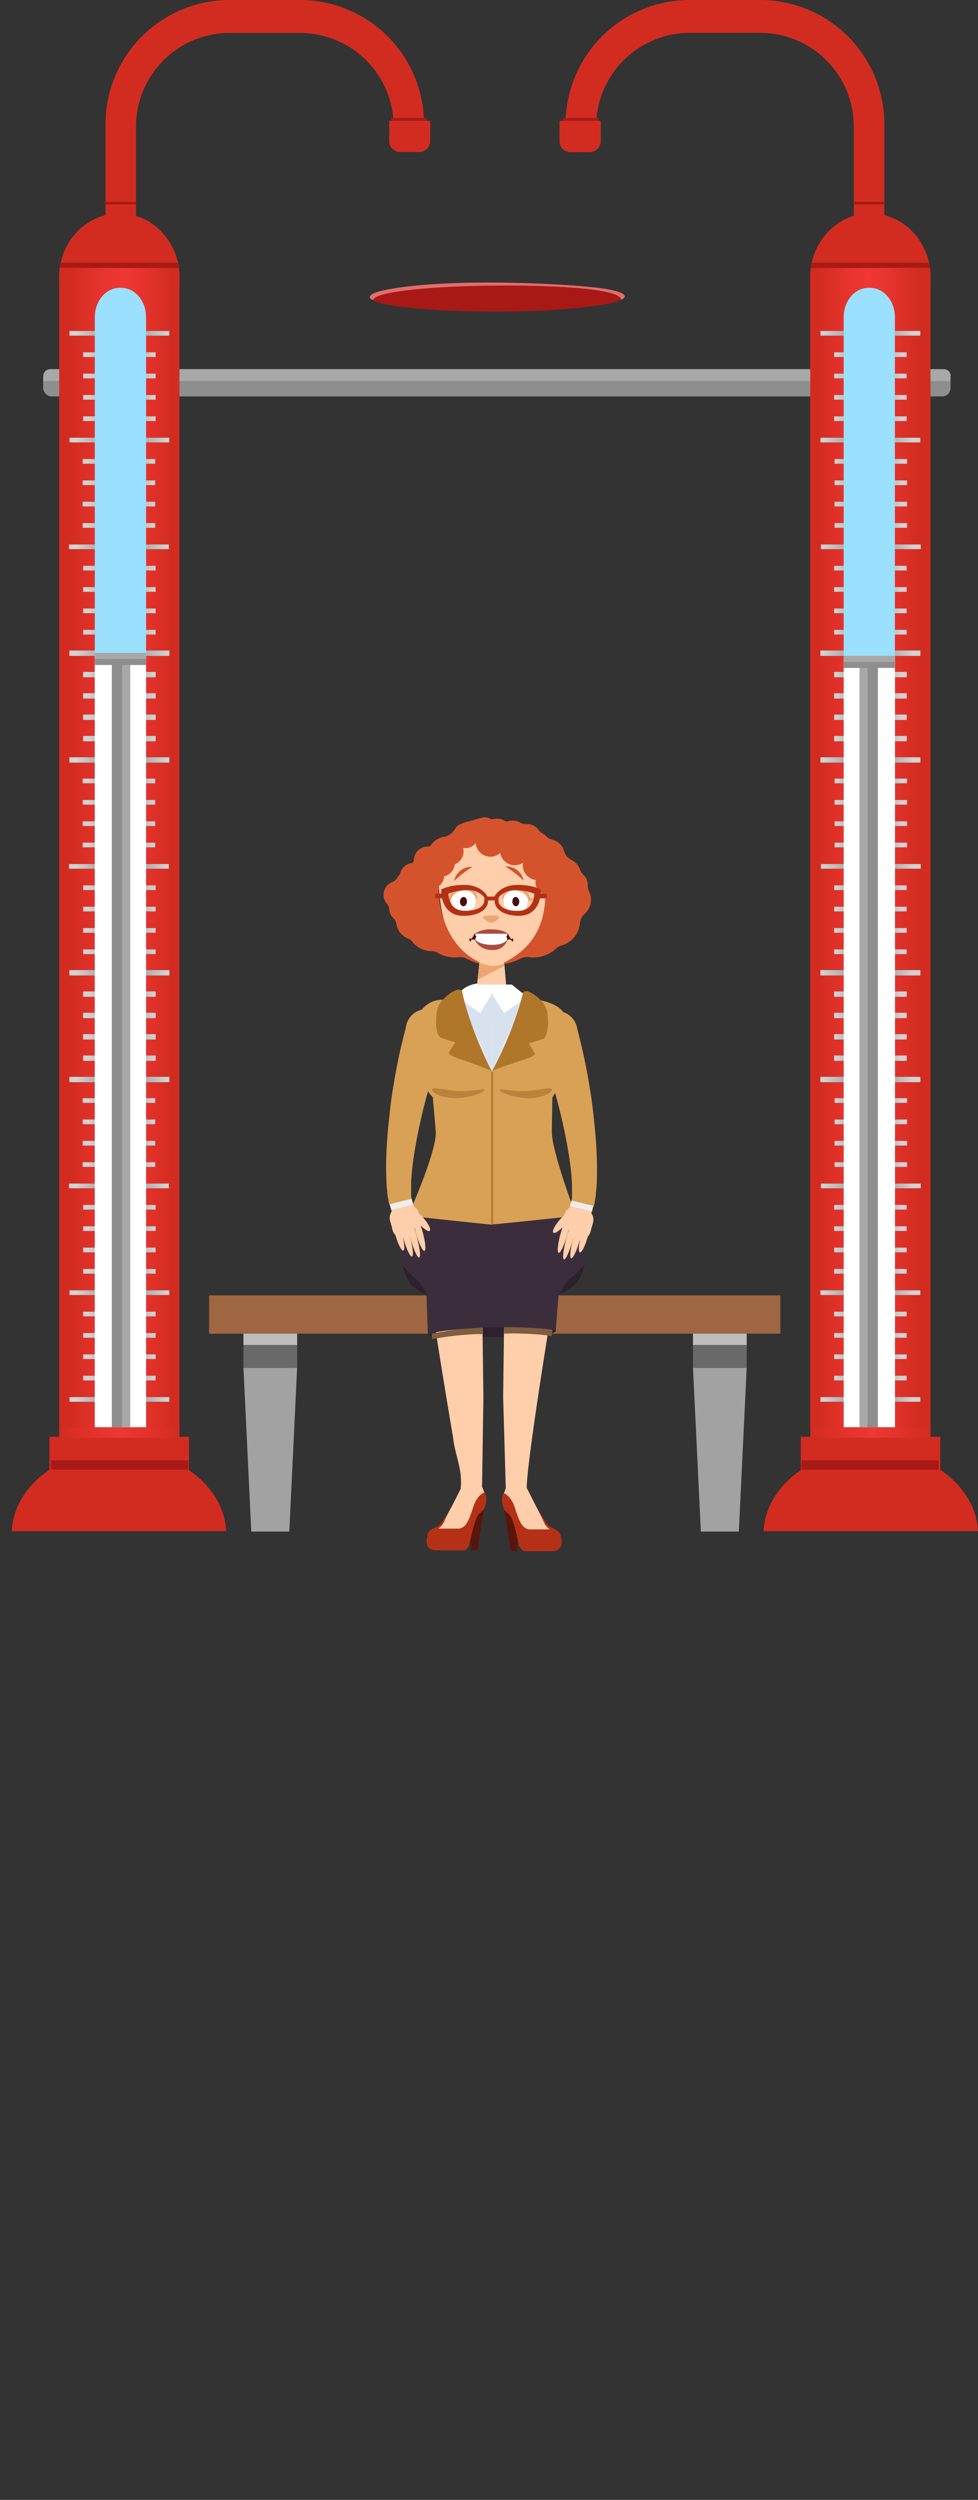 <svg xmlns="http://www.w3.org/2000/svg" xmlns:xlink="http://www.w3.org/1999/xlink" viewBox="0 0 332.11 848.17"><rect x="0" y="0" width="332.11" height="848.17" fill="#333333" stroke="none"/><defs><clipPath id="a"><path d="M210.87,101.44v.06c-.1.36-1.77.89-2.14,1a38.89,38.89,0,0,1-5.63,1.11c-28.22,4.14-71.94,1.48-76.12-1.62l-.16-.18c.87-4.83,52.68-6.34,74.28-3.51C206.71,99,210.37,100,210.87,101.44Z" style="fill:#a81a16"/></clipPath><linearGradient id="b" x1="-182.75" y1="288.95" x2="-148.36" y2="288.95" gradientTransform="matrix(1, 0, 0, -1, 460.49, 577.9)" gradientUnits="userSpaceOnUse"><stop offset="0.01" stop-color="#d22c20"/><stop offset="0.31" stop-color="#e7342e"/><stop offset="0.51" stop-color="#ef3733"/><stop offset="0.72" stop-color="#e6332d"/><stop offset="1" stop-color="#d22c20"/></linearGradient><linearGradient id="c" x1="311.62" y1="329.93" x2="278.86" y2="329.93" gradientUnits="userSpaceOnUse"><stop offset="0.05" stop-color="#d3d2d2"/><stop offset="0.37" stop-color="#9a9a9c"/><stop offset="0.64" stop-color="#9a9a9c"/><stop offset="1" stop-color="#d1d6d5"/></linearGradient><linearGradient id="d" x1="307.23" y1="337.17" x2="283.44" y2="337.17" xlink:href="#c"/><linearGradient id="e" x1="307.23" y1="344.42" x2="283.44" y2="344.42" xlink:href="#c"/><linearGradient id="f" x1="307.23" y1="351.66" x2="283.44" y2="351.66" xlink:href="#c"/><linearGradient id="g" x1="307.23" y1="358.9" x2="283.44" y2="358.9" xlink:href="#c"/><linearGradient id="h" x1="311.62" y1="366.15" x2="278.86" y2="366.15" xlink:href="#c"/><linearGradient id="i" x1="307.38" y1="373.39" x2="283.59" y2="373.39" xlink:href="#c"/><linearGradient id="j" x1="307.38" y1="380.63" x2="283.59" y2="380.63" xlink:href="#c"/><linearGradient id="k" x1="307.38" y1="387.88" x2="283.59" y2="387.88" xlink:href="#c"/><linearGradient id="l" x1="307.38" y1="395.12" x2="283.59" y2="395.12" xlink:href="#c"/><linearGradient id="m" x1="311.78" y1="402.37" x2="279.01" y2="402.37" xlink:href="#c"/><linearGradient id="n" x1="307.23" y1="409.61" x2="283.44" y2="409.61" xlink:href="#c"/><linearGradient id="o" x1="307.23" y1="416.85" x2="283.44" y2="416.85" xlink:href="#c"/><linearGradient id="p" x1="307.23" y1="424.1" x2="283.44" y2="424.1" xlink:href="#c"/><linearGradient id="q" x1="307.23" y1="431.34" x2="283.44" y2="431.34" xlink:href="#c"/><linearGradient id="r" x1="311.62" y1="438.58" x2="278.86" y2="438.58" xlink:href="#c"/><linearGradient id="s" x1="307.23" y1="445.83" x2="283.44" y2="445.83" xlink:href="#c"/><linearGradient id="t" x1="307.23" y1="453.07" x2="283.44" y2="453.07" xlink:href="#c"/><linearGradient id="u" x1="307.23" y1="460.31" x2="283.44" y2="460.31" xlink:href="#c"/><linearGradient id="v" x1="307.23" y1="467.56" x2="283.44" y2="467.56" xlink:href="#c"/><linearGradient id="w" x1="311.62" y1="474.8" x2="278.86" y2="474.8" xlink:href="#c"/><linearGradient id="x" x1="311.62" y1="221.51" x2="278.86" y2="221.51" xlink:href="#c"/><linearGradient id="y" x1="307.23" y1="228.75" x2="283.44" y2="228.75" xlink:href="#c"/><linearGradient id="z" x1="307.23" y1="235.99" x2="283.44" y2="235.99" xlink:href="#c"/><linearGradient id="aa" x1="307.23" y1="243.24" x2="283.44" y2="243.24" xlink:href="#c"/><linearGradient id="ab" x1="307.23" y1="250.48" x2="283.44" y2="250.48" xlink:href="#c"/><linearGradient id="ac" x1="311.62" y1="257.73" x2="278.86" y2="257.73" xlink:href="#c"/><linearGradient id="ad" x1="307.38" y1="264.97" x2="283.59" y2="264.97" xlink:href="#c"/><linearGradient id="ae" x1="307.38" y1="272.21" x2="283.59" y2="272.21" xlink:href="#c"/><linearGradient id="af" x1="307.38" y1="279.46" x2="283.59" y2="279.46" xlink:href="#c"/><linearGradient id="ag" x1="307.38" y1="286.7" x2="283.59" y2="286.7" xlink:href="#c"/><linearGradient id="ah" x1="311.78" y1="293.94" x2="279.01" y2="293.94" xlink:href="#c"/><linearGradient id="ai" x1="307.23" y1="301.19" x2="283.44" y2="301.19" xlink:href="#c"/><linearGradient id="aj" x1="307.23" y1="308.43" x2="283.44" y2="308.43" xlink:href="#c"/><linearGradient id="ak" x1="307.23" y1="315.67" x2="283.44" y2="315.67" xlink:href="#c"/><linearGradient id="al" x1="307.23" y1="322.92" x2="283.44" y2="322.92" xlink:href="#c"/><linearGradient id="am" x1="311.62" y1="330.16" x2="278.86" y2="330.16" xlink:href="#c"/><linearGradient id="an" x1="307.23" y1="337.4" x2="283.44" y2="337.4" xlink:href="#c"/><linearGradient id="ao" x1="307.23" y1="344.65" x2="283.44" y2="344.65" xlink:href="#c"/><linearGradient id="ap" x1="307.23" y1="351.89" x2="283.44" y2="351.89" xlink:href="#c"/><linearGradient id="aq" x1="307.23" y1="359.13" x2="283.44" y2="359.13" xlink:href="#c"/><linearGradient id="ar" x1="311.62" y1="366.38" x2="278.86" y2="366.38" xlink:href="#c"/><linearGradient id="as" x1="311.62" y1="113.09" x2="278.86" y2="113.09" xlink:href="#c"/><linearGradient id="at" x1="307.23" y1="120.33" x2="283.44" y2="120.33" xlink:href="#c"/><linearGradient id="au" x1="307.23" y1="127.57" x2="283.44" y2="127.57" xlink:href="#c"/><linearGradient id="av" x1="307.23" y1="134.82" x2="283.44" y2="134.82" xlink:href="#c"/><linearGradient id="aw" x1="307.23" y1="142.06" x2="283.44" y2="142.06" xlink:href="#c"/><linearGradient id="ax" x1="311.62" y1="149.3" x2="278.86" y2="149.3" xlink:href="#c"/><linearGradient id="ay" x1="307.38" y1="156.55" x2="283.59" y2="156.55" xlink:href="#c"/><linearGradient id="az" x1="307.38" y1="163.79" x2="283.59" y2="163.79" xlink:href="#c"/><linearGradient id="ba" x1="307.38" y1="171.03" x2="283.59" y2="171.03" xlink:href="#c"/><linearGradient id="bb" x1="307.38" y1="178.28" x2="283.59" y2="178.28" xlink:href="#c"/><linearGradient id="bc" x1="311.78" y1="185.52" x2="279.01" y2="185.52" xlink:href="#c"/><linearGradient id="bd" x1="307.23" y1="192.76" x2="283.44" y2="192.76" xlink:href="#c"/><linearGradient id="be" x1="307.23" y1="200.01" x2="283.44" y2="200.01" xlink:href="#c"/><linearGradient id="bf" x1="307.23" y1="207.25" x2="283.44" y2="207.25" xlink:href="#c"/><linearGradient id="bg" x1="307.23" y1="214.49" x2="283.44" y2="214.49" xlink:href="#c"/><linearGradient id="bh" x1="311.62" y1="221.74" x2="278.86" y2="221.74" xlink:href="#c"/><linearGradient id="bi" x1="307.23" y1="228.98" x2="283.44" y2="228.98" xlink:href="#c"/><linearGradient id="bj" x1="307.23" y1="236.23" x2="283.44" y2="236.23" xlink:href="#c"/><linearGradient id="bk" x1="307.23" y1="243.47" x2="283.44" y2="243.47" xlink:href="#c"/><linearGradient id="bl" x1="307.23" y1="250.71" x2="283.44" y2="250.71" xlink:href="#c"/><linearGradient id="bm" x1="311.62" y1="257.96" x2="278.86" y2="257.96" xlink:href="#c"/><clipPath id="bn"><rect x="286.53" y="112.37" width="17.37" height="371.86" style="fill:none"/></clipPath><linearGradient id="bo" x1="275.18" y1="486.08" x2="315.97" y2="486.08" gradientUnits="userSpaceOnUse"><stop offset="0.01" stop-color="#d22c20"/><stop offset="0.26" stop-color="#e2322b"/><stop offset="0.51" stop-color="#ef3733"/><stop offset="1" stop-color="#d22c20"/></linearGradient><linearGradient id="bp" x1="-368.75" y1="288.95" x2="-334.36" y2="288.95" gradientTransform="translate(392.71)" xlink:href="#b"/><linearGradient id="bq" x1="497.62" y1="329.93" x2="464.86" y2="329.93" gradientTransform="matrix(-1, 0, 0, 1, 522.09, 0)" xlink:href="#c"/><linearGradient id="br" x1="493.23" y1="337.17" x2="469.44" y2="337.17" gradientTransform="matrix(-1, 0, 0, 1, 522.09, 0)" xlink:href="#c"/><linearGradient id="bs" x1="493.23" y1="344.42" x2="469.44" y2="344.42" gradientTransform="matrix(-1, 0, 0, 1, 522.09, 0)" xlink:href="#c"/><linearGradient id="bt" x1="493.23" y1="351.66" x2="469.44" y2="351.66" gradientTransform="matrix(-1, 0, 0, 1, 522.09, 0)" xlink:href="#c"/><linearGradient id="bu" x1="493.23" y1="358.9" x2="469.44" y2="358.9" gradientTransform="matrix(-1, 0, 0, 1, 522.09, 0)" xlink:href="#c"/><linearGradient id="bv" x1="497.62" y1="366.15" x2="464.86" y2="366.15" gradientTransform="matrix(-1, 0, 0, 1, 522.09, 0)" xlink:href="#c"/><linearGradient id="bw" x1="493.38" y1="373.39" x2="469.59" y2="373.39" gradientTransform="matrix(-1, 0, 0, 1, 522.09, 0)" xlink:href="#c"/><linearGradient id="bx" x1="493.38" y1="380.63" x2="469.59" y2="380.63" gradientTransform="matrix(-1, 0, 0, 1, 522.09, 0)" xlink:href="#c"/><linearGradient id="by" x1="493.38" y1="387.88" x2="469.59" y2="387.88" gradientTransform="matrix(-1, 0, 0, 1, 522.09, 0)" xlink:href="#c"/><linearGradient id="bz" x1="493.38" y1="395.12" x2="469.59" y2="395.12" gradientTransform="matrix(-1, 0, 0, 1, 522.09, 0)" xlink:href="#c"/><linearGradient id="ca" x1="497.78" y1="402.37" x2="465.01" y2="402.37" gradientTransform="matrix(-1, 0, 0, 1, 522.09, 0)" xlink:href="#c"/><linearGradient id="cb" x1="493.23" y1="409.61" x2="469.44" y2="409.61" gradientTransform="matrix(-1, 0, 0, 1, 522.09, 0)" xlink:href="#c"/><linearGradient id="cc" x1="493.23" y1="416.85" x2="469.44" y2="416.85" gradientTransform="matrix(-1, 0, 0, 1, 522.09, 0)" xlink:href="#c"/><linearGradient id="cd" x1="493.23" y1="424.1" x2="469.44" y2="424.1" gradientTransform="matrix(-1, 0, 0, 1, 522.09, 0)" xlink:href="#c"/><linearGradient id="ce" x1="493.23" y1="431.34" x2="469.44" y2="431.34" gradientTransform="matrix(-1, 0, 0, 1, 522.09, 0)" xlink:href="#c"/><linearGradient id="cf" x1="497.62" y1="438.58" x2="464.86" y2="438.58" gradientTransform="matrix(-1, 0, 0, 1, 522.09, 0)" xlink:href="#c"/><linearGradient id="cg" x1="493.23" y1="445.83" x2="469.44" y2="445.83" gradientTransform="matrix(-1, 0, 0, 1, 522.09, 0)" xlink:href="#c"/><linearGradient id="ch" x1="493.23" y1="453.07" x2="469.44" y2="453.07" gradientTransform="matrix(-1, 0, 0, 1, 522.09, 0)" xlink:href="#c"/><linearGradient id="ci" x1="493.23" y1="460.31" x2="469.44" y2="460.31" gradientTransform="matrix(-1, 0, 0, 1, 522.09, 0)" xlink:href="#c"/><linearGradient id="cj" x1="493.23" y1="467.56" x2="469.44" y2="467.56" gradientTransform="matrix(-1, 0, 0, 1, 522.09, 0)" xlink:href="#c"/><linearGradient id="ck" x1="497.62" y1="474.8" x2="464.86" y2="474.8" gradientTransform="matrix(-1, 0, 0, 1, 522.09, 0)" xlink:href="#c"/><linearGradient id="cl" x1="497.62" y1="221.51" x2="464.86" y2="221.51" gradientTransform="matrix(-1, 0, 0, 1, 522.09, 0)" xlink:href="#c"/><linearGradient id="cm" x1="493.23" y1="228.75" x2="469.44" y2="228.75" gradientTransform="matrix(-1, 0, 0, 1, 522.09, 0)" xlink:href="#c"/><linearGradient id="cn" x1="493.23" y1="235.99" x2="469.44" y2="235.99" gradientTransform="matrix(-1, 0, 0, 1, 522.09, 0)" xlink:href="#c"/><linearGradient id="co" x1="493.23" y1="243.24" x2="469.44" y2="243.24" gradientTransform="matrix(-1, 0, 0, 1, 522.09, 0)" xlink:href="#c"/><linearGradient id="cp" x1="493.23" y1="250.48" x2="469.44" y2="250.48" gradientTransform="matrix(-1, 0, 0, 1, 522.09, 0)" xlink:href="#c"/><linearGradient id="cq" x1="497.62" y1="257.73" x2="464.86" y2="257.73" gradientTransform="matrix(-1, 0, 0, 1, 522.09, 0)" xlink:href="#c"/><linearGradient id="cr" x1="493.38" y1="264.97" x2="469.59" y2="264.97" gradientTransform="matrix(-1, 0, 0, 1, 522.09, 0)" xlink:href="#c"/><linearGradient id="cs" x1="493.38" y1="272.21" x2="469.59" y2="272.21" gradientTransform="matrix(-1, 0, 0, 1, 522.09, 0)" xlink:href="#c"/><linearGradient id="ct" x1="493.38" y1="279.46" x2="469.59" y2="279.46" gradientTransform="matrix(-1, 0, 0, 1, 522.09, 0)" xlink:href="#c"/><linearGradient id="cu" x1="493.38" y1="286.7" x2="469.59" y2="286.7" gradientTransform="matrix(-1, 0, 0, 1, 522.09, 0)" xlink:href="#c"/><linearGradient id="cv" x1="497.78" y1="293.94" x2="465.01" y2="293.94" gradientTransform="matrix(-1, 0, 0, 1, 522.09, 0)" xlink:href="#c"/><linearGradient id="cw" x1="493.23" y1="301.19" x2="469.44" y2="301.19" gradientTransform="matrix(-1, 0, 0, 1, 522.09, 0)" xlink:href="#c"/><linearGradient id="cx" x1="493.23" y1="308.43" x2="469.44" y2="308.43" gradientTransform="matrix(-1, 0, 0, 1, 522.09, 0)" xlink:href="#c"/><linearGradient id="cy" x1="493.23" y1="315.67" x2="469.44" y2="315.67" gradientTransform="matrix(-1, 0, 0, 1, 522.09, 0)" xlink:href="#c"/><linearGradient id="cz" x1="493.23" y1="322.92" x2="469.44" y2="322.92" gradientTransform="matrix(-1, 0, 0, 1, 522.09, 0)" xlink:href="#c"/><linearGradient id="da" x1="497.62" y1="330.16" x2="464.86" y2="330.16" gradientTransform="matrix(-1, 0, 0, 1, 522.09, 0)" xlink:href="#c"/><linearGradient id="db" x1="493.23" y1="337.4" x2="469.44" y2="337.4" gradientTransform="matrix(-1, 0, 0, 1, 522.09, 0)" xlink:href="#c"/><linearGradient id="dc" x1="493.23" y1="344.65" x2="469.44" y2="344.65" gradientTransform="matrix(-1, 0, 0, 1, 522.09, 0)" xlink:href="#c"/><linearGradient id="dd" x1="493.23" y1="351.89" x2="469.44" y2="351.89" gradientTransform="matrix(-1, 0, 0, 1, 522.09, 0)" xlink:href="#c"/><linearGradient id="de" x1="493.23" y1="359.13" x2="469.44" y2="359.13" gradientTransform="matrix(-1, 0, 0, 1, 522.09, 0)" xlink:href="#c"/><linearGradient id="df" x1="497.62" y1="366.38" x2="464.86" y2="366.38" gradientTransform="matrix(-1, 0, 0, 1, 522.09, 0)" xlink:href="#c"/><linearGradient id="dg" x1="497.62" y1="113.09" x2="464.86" y2="113.09" gradientTransform="matrix(-1, 0, 0, 1, 522.09, 0)" xlink:href="#c"/><linearGradient id="dh" x1="493.23" y1="120.33" x2="469.44" y2="120.33" gradientTransform="matrix(-1, 0, 0, 1, 522.09, 0)" xlink:href="#c"/><linearGradient id="di" x1="493.23" y1="127.57" x2="469.44" y2="127.57" gradientTransform="matrix(-1, 0, 0, 1, 522.09, 0)" xlink:href="#c"/><linearGradient id="dj" x1="493.23" y1="134.82" x2="469.44" y2="134.82" gradientTransform="matrix(-1, 0, 0, 1, 522.09, 0)" xlink:href="#c"/><linearGradient id="dk" x1="493.23" y1="142.06" x2="469.44" y2="142.06" gradientTransform="matrix(-1, 0, 0, 1, 522.09, 0)" xlink:href="#c"/><linearGradient id="dl" x1="497.62" y1="149.3" x2="464.86" y2="149.3" gradientTransform="matrix(-1, 0, 0, 1, 522.09, 0)" xlink:href="#c"/><linearGradient id="dm" x1="493.38" y1="156.55" x2="469.59" y2="156.55" gradientTransform="matrix(-1, 0, 0, 1, 522.09, 0)" xlink:href="#c"/><linearGradient id="dn" x1="493.38" y1="163.79" x2="469.59" y2="163.79" gradientTransform="matrix(-1, 0, 0, 1, 522.09, 0)" xlink:href="#c"/><linearGradient id="do" x1="493.38" y1="171.03" x2="469.59" y2="171.03" gradientTransform="matrix(-1, 0, 0, 1, 522.09, 0)" xlink:href="#c"/><linearGradient id="dp" x1="493.38" y1="178.28" x2="469.59" y2="178.28" gradientTransform="matrix(-1, 0, 0, 1, 522.09, 0)" xlink:href="#c"/><linearGradient id="dq" x1="497.78" y1="185.52" x2="465.01" y2="185.52" gradientTransform="matrix(-1, 0, 0, 1, 522.09, 0)" xlink:href="#c"/><linearGradient id="dr" x1="493.23" y1="192.76" x2="469.44" y2="192.76" gradientTransform="matrix(-1, 0, 0, 1, 522.09, 0)" xlink:href="#c"/><linearGradient id="ds" x1="493.23" y1="200.01" x2="469.44" y2="200.01" gradientTransform="matrix(-1, 0, 0, 1, 522.09, 0)" xlink:href="#c"/><linearGradient id="dt" x1="493.23" y1="207.25" x2="469.44" y2="207.25" gradientTransform="matrix(-1, 0, 0, 1, 522.09, 0)" xlink:href="#c"/><linearGradient id="du" x1="493.23" y1="214.49" x2="469.44" y2="214.49" gradientTransform="matrix(-1, 0, 0, 1, 522.09, 0)" xlink:href="#c"/><linearGradient id="dv" x1="497.62" y1="221.74" x2="464.86" y2="221.74" gradientTransform="matrix(-1, 0, 0, 1, 522.09, 0)" xlink:href="#c"/><linearGradient id="dw" x1="493.23" y1="228.98" x2="469.44" y2="228.98" gradientTransform="matrix(-1, 0, 0, 1, 522.09, 0)" xlink:href="#c"/><linearGradient id="dx" x1="493.23" y1="236.23" x2="469.44" y2="236.23" gradientTransform="matrix(-1, 0, 0, 1, 522.09, 0)" xlink:href="#c"/><linearGradient id="dy" x1="493.23" y1="243.47" x2="469.44" y2="243.47" gradientTransform="matrix(-1, 0, 0, 1, 522.09, 0)" xlink:href="#c"/><linearGradient id="dz" x1="493.23" y1="250.71" x2="469.44" y2="250.71" gradientTransform="matrix(-1, 0, 0, 1, 522.09, 0)" xlink:href="#c"/><linearGradient id="ea" x1="497.62" y1="257.96" x2="464.86" y2="257.96" gradientTransform="matrix(-1, 0, 0, 1, 522.09, 0)" xlink:href="#c"/><clipPath id="eb"><rect x="32.2" y="112.37" width="17.37" height="371.86" transform="translate(81.77 596.6) rotate(-180)" style="fill:none"/></clipPath><linearGradient id="ec" x1="461.18" y1="486.08" x2="501.97" y2="486.08" gradientTransform="matrix(1, 0, 0, -1, -441.06, 972.17)" xlink:href="#bo"/></defs><title>woman-7</title><g style="isolation:isolate"><polygon points="98.24 519.65 85.33 519.65 82.67 464.07 100.9 464.07 98.24 519.65" style="fill:#a2a2a2"/><rect x="82.67" y="448.64" width="18.24" height="7.71" style="fill:#bdbdbd"/><rect x="82.67" y="456.36" width="18.24" height="7.71" style="fill:#696969"/><polygon points="250.9 519.65 238 519.65 235.32 464.07 253.56 464.07 250.9 519.65" style="fill:#a2a2a2"/><rect x="235.32" y="448.64" width="18.24" height="7.71" style="fill:#bdbdbd"/><rect x="235.32" y="456.36" width="18.24" height="7.71" style="fill:#696969"/><rect x="71" y="439.51" width="194" height="12.99" style="fill:#9e6741"/><rect x="14.65" y="125.24" width="308.13" height="9.26" rx="2.8" ry="2.8" style="fill:#8e8e8e"/><path d="M322.73,129.32h-308v-2.06a2.37,2.37,0,0,1,2.59-2h303a2.28,2.28,0,0,1,2.51,2S322.67,129.28,322.73,129.32Z" style="fill:#a8a8a8"/><path d="M212.15,100.37l0,.17,0,.15a2.14,2.14,0,0,1-1.17,1l-.38.08,0-.09.24-.16v-.06c-2.55-6.55-71.5-5-82.21-1.06-1.67.69-1.61,1-1.84,1.39h0l-.39-.08a1.66,1.66,0,0,1-.84-.81v-.16c.24-1.22,3.23-1.89,4.37-2.17,21.58-4.7,66.51-2.21,76.11-.48C207.93,98.43,211.56,99.13,212.15,100.37Z" style="fill:#e26d6d"/><path d="M210.87,101.44v.06c-.1.36-1.77.89-2.14,1a38.89,38.89,0,0,1-5.63,1.11c-28.22,4.14-71.94,1.48-76.12-1.62l-.16-.18c.87-4.83,52.68-6.34,74.28-3.51C206.71,99,210.37,100,210.87,101.44Z" style="fill:#a81a16"/><g style="clip-path:url(#a)"><path d="M183.44,95.2v19.59l35.5-12.55S192,91.71,183.44,95.2Z" style="fill:#a81a16;opacity:0.3;mix-blend-mode:multiply"/><path d="M147.56,109.56l-1-16.3S123.7,95,123.5,100.63,147.56,109.56,147.56,109.56Z" style="fill:#a81a16;opacity:0.3;mix-blend-mode:multiply"/></g><path d="M258.24,0H234.07a42.15,42.15,0,0,0-42,42v.08h10.38a31.78,31.78,0,0,1,31.67-30.92h24.13a31.78,31.78,0,0,1,31.69,31.69V74.56c0,.1,0,.2,0,.3h10.37V42A42.15,42.15,0,0,0,258.24,0Z" style="fill:#d22c20"/><polygon points="192.47 42.43 191.71 48.03 194.25 50.43 200.81 49.6 202 44.51 201.39 40.74 201.55 39.96 192.99 39.96 192.47 42.43" style="fill:#d22c20"/><path d="M203.21,40h-3.08c0,.34-.06.67-.07,1h-5.72c0-.34,0-.68,0-1h-3.08c0,.34,0,.68,0,1H190v6.88a3.72,3.72,0,0,0,3.73,3.73h6.5A3.71,3.71,0,0,0,204,47.84V41h-.82C203.15,40.63,203.19,40.3,203.21,40Zm-2.32,4.56v3.33a.66.66,0,0,1-.66.66h-6.5a.69.69,0,0,1-.47-.19.66.66,0,0,1-.19-.46V44.05h7.82Z" style="fill:#d22c20"/><rect x="191.3" y="40.02" width="11.84" height="0.97" transform="translate(394.45 81.01) rotate(180)" style="fill:#a81a16"/><rect x="289.84" y="68.47" width="10.64" height="0.89" transform="translate(590.33 137.84) rotate(-180)" style="fill:#a81a16"/><rect x="275.15" y="92.76" width="40.83" height="400.07" transform="translate(591.13 585.59) rotate(-180)" style="fill:#d22c20"/><ellipse cx="295.56" cy="94.09" rx="20.46" ry="21.68" style="fill:#d22c20"/><polygon points="275.39 90.96 315.74 90.83 315.35 89.14 275.74 89.14 275.39 90.96" style="fill:#a81a16"/><rect x="277.75" y="90.95" width="34.39" height="395.99" transform="translate(589.88 577.9) rotate(-180)" style="fill:url(#b)"/><rect x="278.61" y="329.14" width="33.91" height="1.59" style="fill:url(#c)"/><rect x="283.26" y="336.38" width="24.62" height="1.59" style="fill:url(#d)"/><rect x="283.26" y="343.62" width="24.62" height="1.59" style="fill:url(#e)"/><rect x="283.26" y="350.87" width="24.62" height="1.59" style="fill:url(#f)"/><rect x="283.26" y="358.11" width="24.62" height="1.59" style="fill:url(#g)"/><rect x="278.61" y="365.35" width="33.91" height="1.59" style="fill:url(#h)"/><rect x="283.41" y="372.6" width="24.62" height="1.59" style="fill:url(#i)"/><rect x="283.41" y="379.84" width="24.62" height="1.59" style="fill:url(#j)"/><rect x="283.41" y="387.08" width="24.62" height="1.59" style="fill:url(#k)"/><rect x="283.41" y="394.33" width="24.62" height="1.59" style="fill:url(#l)"/><rect x="278.77" y="401.57" width="33.91" height="1.59" style="fill:url(#m)"/><rect x="283.26" y="408.81" width="24.62" height="1.59" style="fill:url(#n)"/><rect x="283.26" y="416.06" width="24.62" height="1.59" style="fill:url(#o)"/><rect x="283.26" y="423.3" width="24.62" height="1.59" style="fill:url(#p)"/><rect x="283.26" y="430.54" width="24.62" height="1.59" style="fill:url(#q)"/><rect x="278.61" y="437.79" width="33.91" height="1.59" style="fill:url(#r)"/><rect x="283.26" y="445.03" width="24.62" height="1.59" style="fill:url(#s)"/><rect x="283.26" y="452.28" width="24.62" height="1.59" style="fill:url(#t)"/><rect x="283.26" y="459.52" width="24.62" height="1.59" style="fill:url(#u)"/><rect x="283.26" y="466.76" width="24.62" height="1.59" style="fill:url(#v)"/><rect x="278.61" y="474.01" width="33.91" height="1.59" style="fill:url(#w)"/><rect x="278.61" y="220.71" width="33.91" height="1.59" style="fill:url(#x)"/><rect x="283.26" y="227.96" width="24.62" height="1.59" style="fill:url(#y)"/><rect x="283.26" y="235.2" width="24.62" height="1.59" style="fill:url(#z)"/><rect x="283.26" y="242.44" width="24.62" height="1.59" style="fill:url(#aa)"/><rect x="283.26" y="249.69" width="24.62" height="1.59" style="fill:url(#ab)"/><rect x="278.61" y="256.93" width="33.91" height="1.59" style="fill:url(#ac)"/><rect x="283.41" y="264.17" width="24.62" height="1.59" style="fill:url(#ad)"/><rect x="283.41" y="271.42" width="24.62" height="1.59" style="fill:url(#ae)"/><rect x="283.41" y="278.66" width="24.62" height="1.59" style="fill:url(#af)"/><rect x="283.41" y="285.9" width="24.62" height="1.59" style="fill:url(#ag)"/><rect x="278.77" y="293.15" width="33.91" height="1.59" style="fill:url(#ah)"/><rect x="283.26" y="300.39" width="24.62" height="1.59" style="fill:url(#ai)"/><rect x="283.26" y="307.64" width="24.62" height="1.59" style="fill:url(#aj)"/><rect x="283.26" y="314.88" width="24.62" height="1.59" style="fill:url(#ak)"/><rect x="283.26" y="322.12" width="24.62" height="1.59" style="fill:url(#al)"/><rect x="278.61" y="329.37" width="33.91" height="1.59" style="fill:url(#am)"/><rect x="283.26" y="336.61" width="24.62" height="1.59" style="fill:url(#an)"/><rect x="283.26" y="343.85" width="24.62" height="1.59" style="fill:url(#ao)"/><rect x="283.26" y="351.1" width="24.62" height="1.59" style="fill:url(#ap)"/><rect x="283.26" y="358.34" width="24.62" height="1.59" style="fill:url(#aq)"/><rect x="278.61" y="365.58" width="33.91" height="1.59" style="fill:url(#ar)"/><rect x="278.61" y="112.29" width="33.91" height="1.59" style="fill:url(#as)"/><rect x="283.26" y="119.53" width="24.62" height="1.59" style="fill:url(#at)"/><rect x="283.26" y="126.78" width="24.62" height="1.59" style="fill:url(#au)"/><rect x="283.26" y="134.02" width="24.62" height="1.59" style="fill:url(#av)"/><rect x="283.26" y="141.26" width="24.62" height="1.59" style="fill:url(#aw)"/><rect x="278.61" y="148.51" width="33.91" height="1.59" style="fill:url(#ax)"/><rect x="283.41" y="155.75" width="24.62" height="1.59" style="fill:url(#ay)"/><rect x="283.41" y="163" width="24.62" height="1.59" style="fill:url(#az)"/><rect x="283.41" y="170.24" width="24.62" height="1.59" style="fill:url(#ba)"/><rect x="283.41" y="177.48" width="24.62" height="1.59" style="fill:url(#bb)"/><rect x="278.77" y="184.73" width="33.91" height="1.59" style="fill:url(#bc)"/><rect x="283.26" y="191.97" width="24.62" height="1.59" style="fill:url(#bd)"/><rect x="283.26" y="199.21" width="24.62" height="1.59" style="fill:url(#be)"/><rect x="283.26" y="206.46" width="24.62" height="1.59" style="fill:url(#bf)"/><rect x="283.26" y="213.7" width="24.62" height="1.59" style="fill:url(#bg)"/><rect x="278.61" y="220.94" width="33.91" height="1.59" style="fill:url(#bh)"/><rect x="283.26" y="228.19" width="24.62" height="1.59" style="fill:url(#bi)"/><rect x="283.26" y="235.43" width="24.62" height="1.59" style="fill:url(#bj)"/><rect x="283.26" y="242.67" width="24.62" height="1.59" style="fill:url(#bk)"/><rect x="283.26" y="249.92" width="24.62" height="1.59" style="fill:url(#bl)"/><rect x="278.61" y="257.16" width="33.91" height="1.59" style="fill:url(#bm)"/><path d="M303.89,484.22V107.58c0-5.46-3.79-9.92-8.42-9.92h-.56c-4.63,0-8.41,4.46-8.41,9.92l0,376.64Z" style="fill:#9be0ff"/><g style="clip-path:url(#bn)"><rect x="286.45" y="222.99" width="17.57" height="370.41" style="fill:#fff"/><path d="M109.31,407.94H480.68a0,0,0,0,1,0,0v6.22a0,0,0,0,1,0,0H109.31a0,0,0,0,1,0,0v-6.24A0,0,0,0,1,109.31,407.94Z" transform="translate(-116.05 706.06) rotate(-90)" style="fill:#8e8e8e"/><path d="M294.63,225.38V596.64h-1.39c-.76,0-1.38-1.4-1.38-3.12V228.38c0-1.72,0-3,0-3Z" style="fill:#a8a8a8"/><rect x="286.51" y="222.5" width="17.39" height="2.07" style="fill:#a8a8a8"/><rect x="286.5" y="224.54" width="17.38" height="2.07" style="fill:#8e8e8e"/></g><rect x="271.93" y="487.48" width="47.36" height="11.37" transform="translate(591.22 986.33) rotate(-180)" style="fill:#d22c20"/><path d="M259.3,519.5c.71-15.38,16.73-27.67,36.4-27.67s35.69,12.29,36.41,27.67Z" style="fill:#d22c20"/><rect x="272.19" y="495.46" width="46.57" height="3.19" transform="translate(590.95 994.12) rotate(-180)" style="fill:#a81a16"/><rect x="275.18" y="484.33" width="40.79" height="3.5" style="fill:url(#bo)"/><path d="M77.85,0H102a42.15,42.15,0,0,1,42,42v.08H133.68A31.79,31.79,0,0,0,102,11.19H77.87A31.79,31.79,0,0,0,46.18,42.88V74.56c0,.1,0,.2,0,.3H35.83V42A42.15,42.15,0,0,1,77.85,0Z" style="fill:#d22c20"/><polygon points="143.62 42.43 144.38 48.03 141.85 50.43 135.28 49.6 134.1 44.51 134.7 40.74 134.54 39.96 143.11 39.96 143.62 42.43" style="fill:#d22c20"/><path d="M133,41h-.82v6.87A3.72,3.72,0,0,0,135,51.48a3.63,3.63,0,0,0,.87.1h6.5a3.74,3.74,0,0,0,3.74-3.73V41h-1.28c0-.34,0-.68-.05-1H141.7c0,.34,0,.68.05,1H136c0-.34,0-.67-.07-1h-3.09C132.91,40.3,133,40.63,133,41Zm2.25,3.08H143v3.81a.66.66,0,0,1-.19.46.67.67,0,0,1-.47.19h-6.5a.65.65,0,0,1-.65-.66v-3.8Z" style="fill:#d22c20"/><rect x="132.95" y="40.02" width="11.84" height="0.97" style="fill:#a81a16"/><rect x="35.61" y="68.47" width="10.64" height="0.89" style="fill:#a81a16"/><rect x="20.11" y="92.76" width="40.83" height="400.07" style="fill:#d22c20"/><ellipse cx="40.53" cy="94.09" rx="20.46" ry="21.68" style="fill:#d22c20"/><polygon points="60.71 90.96 20.35 90.83 20.75 89.14 60.35 89.14 60.71 90.96" style="fill:#a81a16"/><rect x="23.96" y="90.95" width="34.39" height="395.99" style="fill:url(#bp)"/><rect x="23.58" y="329.14" width="33.91" height="1.59" style="fill:url(#bq)"/><rect x="28.22" y="336.38" width="24.62" height="1.59" style="fill:url(#br)"/><rect x="28.22" y="343.62" width="24.62" height="1.59" style="fill:url(#bs)"/><rect x="28.22" y="350.87" width="24.62" height="1.59" style="fill:url(#bt)"/><rect x="28.22" y="358.11" width="24.62" height="1.59" style="fill:url(#bu)"/><rect x="23.58" y="365.35" width="33.91" height="1.59" style="fill:url(#bv)"/><rect x="28.07" y="372.6" width="24.62" height="1.59" style="fill:url(#bw)"/><rect x="28.07" y="379.84" width="24.62" height="1.59" style="fill:url(#bx)"/><rect x="28.07" y="387.08" width="24.62" height="1.59" style="fill:url(#by)"/><rect x="28.07" y="394.33" width="24.62" height="1.59" style="fill:url(#bz)"/><rect x="23.42" y="401.57" width="33.91" height="1.59" style="fill:url(#ca)"/><rect x="28.22" y="408.81" width="24.62" height="1.59" style="fill:url(#cb)"/><rect x="28.22" y="416.06" width="24.62" height="1.59" style="fill:url(#cc)"/><rect x="28.22" y="423.3" width="24.62" height="1.59" style="fill:url(#cd)"/><rect x="28.22" y="430.54" width="24.62" height="1.59" style="fill:url(#ce)"/><rect x="23.58" y="437.79" width="33.91" height="1.59" style="fill:url(#cf)"/><rect x="28.22" y="445.03" width="24.62" height="1.59" style="fill:url(#cg)"/><rect x="28.22" y="452.28" width="24.62" height="1.59" style="fill:url(#ch)"/><rect x="28.22" y="459.52" width="24.62" height="1.59" style="fill:url(#ci)"/><rect x="28.22" y="466.76" width="24.62" height="1.59" style="fill:url(#cj)"/><rect x="23.58" y="474.01" width="33.91" height="1.59" style="fill:url(#ck)"/><rect x="23.58" y="220.71" width="33.91" height="1.59" style="fill:url(#cl)"/><rect x="28.22" y="227.96" width="24.62" height="1.59" style="fill:url(#cm)"/><rect x="28.22" y="235.2" width="24.62" height="1.59" style="fill:url(#cn)"/><rect x="28.22" y="242.44" width="24.62" height="1.59" style="fill:url(#co)"/><rect x="28.22" y="249.69" width="24.62" height="1.59" style="fill:url(#cp)"/><rect x="23.58" y="256.93" width="33.91" height="1.59" style="fill:url(#cq)"/><rect x="28.07" y="264.17" width="24.62" height="1.59" style="fill:url(#cr)"/><rect x="28.07" y="271.42" width="24.62" height="1.59" style="fill:url(#cs)"/><rect x="28.07" y="278.66" width="24.62" height="1.59" style="fill:url(#ct)"/><rect x="28.07" y="285.9" width="24.62" height="1.59" style="fill:url(#cu)"/><rect x="23.42" y="293.15" width="33.91" height="1.59" style="fill:url(#cv)"/><rect x="28.22" y="300.39" width="24.62" height="1.59" style="fill:url(#cw)"/><rect x="28.22" y="307.64" width="24.62" height="1.59" style="fill:url(#cx)"/><rect x="28.22" y="314.88" width="24.62" height="1.59" style="fill:url(#cy)"/><rect x="28.22" y="322.12" width="24.62" height="1.59" style="fill:url(#cz)"/><rect x="23.58" y="329.37" width="33.91" height="1.59" style="fill:url(#da)"/><rect x="28.22" y="336.61" width="24.62" height="1.59" style="fill:url(#db)"/><rect x="28.22" y="343.85" width="24.62" height="1.59" style="fill:url(#dc)"/><rect x="28.22" y="351.1" width="24.62" height="1.59" style="fill:url(#dd)"/><rect x="28.22" y="358.34" width="24.62" height="1.59" style="fill:url(#de)"/><rect x="23.58" y="365.58" width="33.91" height="1.59" style="fill:url(#df)"/><rect x="23.58" y="112.29" width="33.91" height="1.59" style="fill:url(#dg)"/><rect x="28.22" y="119.53" width="24.62" height="1.59" style="fill:url(#dh)"/><rect x="28.22" y="126.78" width="24.62" height="1.59" style="fill:url(#di)"/><rect x="28.22" y="134.02" width="24.62" height="1.59" style="fill:url(#dj)"/><rect x="28.22" y="141.26" width="24.62" height="1.59" style="fill:url(#dk)"/><rect x="23.58" y="148.51" width="33.91" height="1.59" style="fill:url(#dl)"/><rect x="28.07" y="155.75" width="24.62" height="1.59" style="fill:url(#dm)"/><rect x="28.07" y="163" width="24.62" height="1.59" style="fill:url(#dn)"/><rect x="28.07" y="170.24" width="24.62" height="1.59" style="fill:url(#do)"/><rect x="28.07" y="177.48" width="24.62" height="1.59" style="fill:url(#dp)"/><rect x="23.42" y="184.73" width="33.91" height="1.59" style="fill:url(#dq)"/><rect x="28.22" y="191.97" width="24.62" height="1.59" style="fill:url(#dr)"/><rect x="28.22" y="199.21" width="24.62" height="1.59" style="fill:url(#ds)"/><rect x="28.22" y="206.46" width="24.62" height="1.59" style="fill:url(#dt)"/><rect x="28.22" y="213.7" width="24.62" height="1.59" style="fill:url(#du)"/><rect x="23.58" y="220.94" width="33.91" height="1.59" style="fill:url(#dv)"/><rect x="28.22" y="228.19" width="24.62" height="1.59" style="fill:url(#dw)"/><rect x="28.22" y="235.43" width="24.62" height="1.59" style="fill:url(#dx)"/><rect x="28.22" y="242.67" width="24.62" height="1.59" style="fill:url(#dy)"/><rect x="28.22" y="249.92" width="24.62" height="1.59" style="fill:url(#dz)"/><rect x="23.58" y="257.16" width="33.91" height="1.59" style="fill:url(#ea)"/><path d="M32.2,484.22V107.58c0-5.46,3.79-9.92,8.42-9.92h.56c4.63,0,8.42,4.46,8.42,9.92l0,376.64Z" style="fill:#9be0ff"/><g style="clip-path:url(#eb)"><rect x="32.08" y="221.99" width="17.57" height="370.41" transform="translate(81.72 814.39) rotate(-180)" style="fill:#fff"/><path d="M-144.6,406.94H226.78a0,0,0,0,1,0,0v6.22a0,0,0,0,1,0,0H-144.6a0,0,0,0,1,0,0v-6.24A0,0,0,0,1-144.6,406.94Z" transform="translate(-368.97 451.15) rotate(-90)" style="fill:#8e8e8e"/><path d="M41.46,224.38V595.64h1.39c.77,0,1.39-1.4,1.39-3.12V227.38c0-1.72,0-3,0-3Z" style="fill:#a8a8a8"/><rect x="32.2" y="221.5" width="17.39" height="2.07" transform="translate(81.79 445.07) rotate(-180)" style="fill:#a8a8a8"/><rect x="32.21" y="223.54" width="17.38" height="2.07" transform="translate(81.8 449.16) rotate(-180)" style="fill:#8e8e8e"/></g><rect x="16.8" y="487.48" width="47.36" height="11.37" style="fill:#d22c20"/><path d="M76.79,519.5c-.71-15.38-16.73-27.67-36.4-27.67S4.7,504.12,4,519.5Z" style="fill:#d22c20"/><rect x="17.33" y="495.46" width="46.57" height="3.19" style="fill:#a81a16"/><rect x="20.12" y="484.33" width="40.79" height="3.5" transform="translate(81.04 972.17) rotate(-180)" style="fill:url(#ec)"/><rect y="474.17" width="112.67" height="374" style="fill:none"/><path d="M163.94,370.55c-2.83-4.62-8.74-16-8.74-30.15,0-7.78,10.2-6.85,10.2-6.85s10.2-.93,10.2,6.85c0,14.19-5.91,25.53-8.74,30.15-.87,1.44-1.45,2.24-1.45,2.24v0S164.81,372,163.94,370.55Z" style="fill:#fff"/><path d="M184.74,343.55a22.39,22.39,0,0,1-4,1.56,46.6,46.6,0,0,1-15.45,1.83A50,50,0,0,1,153,345.11a19,19,0,0,1-5.16-2.18c.79-1,4-2.8,7.08-4.34,1.8-.9,3.58-1.73,4.85-2.3l1.87-.83a13.73,13.73,0,0,0,.53-3c.41-3.33.85-8.23.85-8.23h8l.31,3.6.68,7.79c.84.37,1.67.78,2.5,1.22,1.66.87,3.27,1.84,4.71,2.77C182.39,341.68,184.74,343.55,184.74,343.55Z" style="fill:#ffceaa"/><path d="M171.27,327.81q-4.58,2.26-9.11,4.63c.41-3.33.85-8.23.85-8.23h8Z" style="fill:#eda672"/><path d="M149.19,296.36c-.74,4.94.79,18.93,5.52,24.19s9.65,7.06,12.94,7.19,10.81-4.24,14.52-10.44c4.48-7.49,4.08-21.73,3.16-27.25s-10.25-10.64-19.19-9.2S151,284,149.19,296.36Z" style="fill:#ffceaa"/><path d="M169.41,311c-.91-.47-3-.43-4.66-.16a1.52,1.52,0,0,0-.61.2c-.18.12-.12.33,0,.51a6.35,6.35,0,0,0,1.88,1.33,2.14,2.14,0,0,0,.85.25,2.09,2.09,0,0,0,1.22-.52C168.65,312.14,169.77,311.5,169.41,311Z" style="fill:#eda672"/><path d="M133.27,299.25a3.07,3.07,0,0,0,1.59-1.38,4.58,4.58,0,0,1,.67-.9,1.56,1.56,0,0,0,.36-.67,4.62,4.62,0,0,1,3.78-3.44,1,1,0,0,0,.86-1,4.66,4.66,0,0,1,4.66-4.62h.05a1.47,1.47,0,0,0,1.22-.66,6.84,6.84,0,0,1,4.11-2.64c1.59,0,3.36-1.66,3.86-2.55,1.11-2,2.31-1.93,9.27-4h0a4.11,4.11,0,0,1,2.81.4,1.42,1.42,0,0,0,1,.12,5.11,5.11,0,0,1,3.87.58,1.41,1.41,0,0,0,1.15.14,5.11,5.11,0,0,1,3.93.39,4.79,4.79,0,0,0,2.54.59,4.49,4.49,0,0,1,3.8,1.85,5.08,5.08,0,0,0,1.51,1.37,5,5,0,0,1,1.14.86,5,5,0,0,0,2.21,1.24,5.48,5.48,0,0,1,3.88,3.78,4.9,4.9,0,0,0,2.58,3.08,5.41,5.41,0,0,1,2.74,3.07,5,5,0,0,0,1.27,1.94,4.54,4.54,0,0,1,1.46,3.46,4.74,4.74,0,0,0,.49,2.28,6.36,6.36,0,0,1-1.52,7.5,5,5,0,0,0-1.64,3.27,8.54,8.54,0,0,1-6.13,7.44,5,5,0,0,0-2,1.1,11.2,11.2,0,0,1-9.14,2.9,5,5,0,0,0-2.9.5,20.84,20.84,0,0,1-5.55,1.85l-.05-.53c9.66-4.81,13.74-12.39,14.06-22.68v-.27a4.44,4.44,0,0,1-3.38-4.3,4.9,4.9,0,0,1,.08-.77,5,5,0,0,1-4.38-5,4.8,4.8,0,0,1,.08-.85,5,5,0,0,1-2.8.85,5,5,0,0,1-4.95-4.16,5,5,0,0,1-8.32-3.37,4.25,4.25,0,0,1-4.3,1.65,4.85,4.85,0,0,1,.18,1.21,4.67,4.67,0,0,1-3,4.35,4.64,4.64,0,0,1-3.59,4.1,4.63,4.63,0,0,1-1.77,3.33,21.52,21.52,0,0,0-.08,3.22c.95,8.81,4.61,18.1,13.75,22.54l0,.54a22.81,22.81,0,0,1-4.25-1.69,4.78,4.78,0,0,0-2.8-.5,11.14,11.14,0,0,1-7.16-1.58,3.23,3.23,0,0,0-1.71-.46,8.48,8.48,0,0,1-6.85-3.29,3.13,3.13,0,0,0-1.35-1,6.32,6.32,0,0,1-4-5,3.2,3.2,0,0,0-1-1.87,4.56,4.56,0,0,1-1.42-3,3.19,3.19,0,0,0-.78-1.91,4.65,4.65,0,0,1,1.77-7.38Z" style="fill:#d5532c"/><path d="M158.9,302.08c1.87.42,2.8,1.27,2.5,4.3a2.94,2.94,0,0,1-.5,1.61,5.33,5.33,0,0,1-1.41.86c-1.22.63-2.94,1.36-4.21.62a4.13,4.13,0,0,1-1.9-3.09,4.06,4.06,0,0,1,.19-2.47c.68-1.28,2.24-1.75,3.65-2.11Z" style="fill:#fff"/><path d="M156.53,307a1.84,1.84,0,0,1-.09-2,1.35,1.35,0,0,1,.56-.55,1,1,0,0,1,.78-.07,1.27,1.27,0,0,1,.72,1,1.88,1.88,0,0,1-.5,1.85,1,1,0,0,1-.81.24A1.1,1.1,0,0,1,156.53,307Z" style="fill:#4c0c0a"/><path d="M153,305.57a4.48,4.48,0,0,1,2.92-3.13,5,5,0,0,1,3.62,0,3.91,3.91,0,0,1,2,2.23c.14.36.53.31.58.09a4.36,4.36,0,0,0-3.47-3.76,5.4,5.4,0,0,0-5.62,2.4,3.29,3.29,0,0,0-.56,1.68C152.43,305.68,152.92,305.91,153,305.57Z" style="fill:#eda672"/><path d="M153.1,304.75l-2.2.13a4.11,4.11,0,0,0,2,.83C152.93,305.29,152.84,305.08,153.1,304.75Z" style="fill:#eda672"/><path d="M173.62,302.08c-1.87.42-2.8,1.27-2.5,4.3a2.94,2.94,0,0,0,.5,1.61,5.33,5.33,0,0,0,1.41.86c1.22.63,2.94,1.36,4.21.62a4.09,4.09,0,0,0,1.89-3.09,4,4,0,0,0-.18-2.47c-.68-1.28-2.24-1.75-3.65-2.11Z" style="fill:#fff"/><path d="M176,307a1.84,1.84,0,0,0,.09-2,1.53,1.53,0,0,0-.55-.55,1,1,0,0,0-.78-.06,1.21,1.21,0,0,0-.7,1,1.85,1.85,0,0,0,.49,1.83,1,1,0,0,0,.79.25A1.12,1.12,0,0,0,176,307Z" style="fill:#4c0c0a"/><path d="M179.52,305.57a4.48,4.48,0,0,0-2.92-3.13,5,5,0,0,0-3.62,0,3.87,3.87,0,0,0-2,2.23c-.14.36-.53.31-.58.09a4.36,4.36,0,0,1,3.47-3.76,5.4,5.4,0,0,1,5.62,2.4,3.39,3.39,0,0,1,.56,1.68C180.09,305.68,179.6,305.91,179.52,305.57Z" style="fill:#eda672"/><path d="M179.42,304.75l2.2.13a4.15,4.15,0,0,1-2,.83C179.59,305.29,179.67,305.08,179.42,304.75Z" style="fill:#eda672"/><path d="M177.81,298.79a36.33,36.33,0,0,0-6.23-4.81,5.92,5.92,0,0,1,6.23,4.81Z" style="fill:#d5532c"/><path d="M154.21,298.92a35.78,35.78,0,0,1,6.23-4.8,6,6,0,0,0-4,1.21A6,6,0,0,0,154.21,298.92Z" style="fill:#d5532c"/><path d="M185.08,303.17h-1.46c0-.23,0-.47,0-.74v-.68l-.63-.28h0c-.37-.16-.66-.26-1-.37s-.65-.19-1-.27a16.18,16.18,0,0,0-2-.39,18.89,18.89,0,0,0-4-.17,8.91,8.91,0,0,0-1,.1,8.56,8.56,0,0,0-1,.19,9.11,9.11,0,0,0-1.95.71,8.18,8.18,0,0,0-1.71,1.16,6.54,6.54,0,0,0-1.36,1.62l-.07.14h-2.33l-.08-.14a6.51,6.51,0,0,0-1.35-1.62,8,8,0,0,0-1.72-1.16,8.84,8.84,0,0,0-1.94-.71,8.56,8.56,0,0,0-1-.19,9.32,9.32,0,0,0-1-.1,18.83,18.83,0,0,0-4,.17,16.73,16.73,0,0,0-2,.39l-1,.27a10.24,10.24,0,0,0-1,.37h0l-.64.28v.68c0,.27,0,.51,0,.74h-1.61a.56.56,0,0,0-.56.56v.54a.56.56,0,0,0,.56.56h1.61a.59.59,0,0,0,.26-.07,5.91,5.91,0,0,0,.19.69,8.68,8.68,0,0,0,1.39,2.76,6.65,6.65,0,0,0,1.14,1.11,3.66,3.66,0,0,0,.66.45,5.34,5.34,0,0,0,.71.37,7.35,7.35,0,0,0,1.5.44,6.47,6.47,0,0,0,1.51.13H158l.17,0,.68-.05c.45,0,1-.13,1.45-.2a10.1,10.1,0,0,0,1.41-.37,7.21,7.21,0,0,0,1.38-.58,5.25,5.25,0,0,0,2.23-2.15,3.45,3.45,0,0,0,.31-.77c0-.14.06-.28.08-.44v-.66H168v.66a2.85,2.85,0,0,0,.09.44,4,4,0,0,0,.3.77,5.3,5.3,0,0,0,2.23,2.15,7.49,7.49,0,0,0,1.38.58,10.61,10.61,0,0,0,1.42.37c.48.07,1,.18,1.44.2l.68.05.17,0h.59a6.47,6.47,0,0,0,1.51-.13,7.54,7.54,0,0,0,1.5-.44,4.68,4.68,0,0,0,.7-.37,3.41,3.41,0,0,0,.67-.45,6.65,6.65,0,0,0,1.14-1.11,8.68,8.68,0,0,0,1.39-2.76c.07-.21.12-.43.17-.64l.12,0h1.61a.56.56,0,0,0,.56-.56v-.54A.56.56,0,0,0,185.08,303.17Zm-20.65,2.55a1.75,1.75,0,0,1-.29,1,3.91,3.91,0,0,1-1.72,1.48,6.43,6.43,0,0,1-1.16.43,9.94,9.94,0,0,1-1.23.26c-.43,0-.8.11-1.27.12l-.68,0h-.31l-.3,0a5.26,5.26,0,0,1-1.2-.17,5.08,5.08,0,0,1-1.1-.37,3.43,3.43,0,0,1-.49-.28,2.13,2.13,0,0,1-.45-.34,5.45,5.45,0,0,1-.77-.82,7.05,7.05,0,0,1-.56-1,6.26,6.26,0,0,1-.38-1.13,8,8,0,0,1-.23-1.2c0-.16,0-.33,0-.5l.13-.05.83-.3c.57-.18,1.15-.33,1.73-.46a17.84,17.84,0,0,1,1.78-.29,17.64,17.64,0,0,1,1.8-.09,8.34,8.34,0,0,1,.88,0,6.3,6.3,0,0,1,.86.1,7.81,7.81,0,0,1,1.65.48,7.32,7.32,0,0,1,1.48.86,5.5,5.5,0,0,1,1.06,1.1Zm17-2a6.86,6.86,0,0,1-.22,1.2,6.29,6.29,0,0,1-.39,1.13,6.2,6.2,0,0,1-.56,1,5,5,0,0,1-.77.82,1.9,1.9,0,0,1-.45.34,2.87,2.87,0,0,1-.48.28,6.47,6.47,0,0,1-2.3.54l-.31,0h-.3l-.68,0c-.47,0-.84-.09-1.27-.12a10.5,10.5,0,0,1-1.24-.26,6.62,6.62,0,0,1-1.15-.43,3.91,3.91,0,0,1-1.72-1.48,1.75,1.75,0,0,1-.29-1l0-1.16a5.85,5.85,0,0,1,1.07-1.1,6.81,6.81,0,0,1,1.48-.86,7.64,7.64,0,0,1,1.65-.48,6.12,6.12,0,0,1,.86-.1,8.34,8.34,0,0,1,.88,0,17.64,17.64,0,0,1,1.8.09,17.84,17.84,0,0,1,1.78.29c.58.13,1.16.28,1.73.46l.83.3.13.05C181.42,303.35,181.41,303.52,181.39,303.68Z" style="fill:#b53116"/><path d="M169.44,310.93c-.89-.46-2.95-.41-4.55-.15a1.46,1.46,0,0,0-.59.19c-.17.11-.11.32,0,.5a5.9,5.9,0,0,0,1.84,1.29,1.87,1.87,0,0,0,.83.25,2,2,0,0,0,1.18-.51C168.7,312.08,169.8,311.46,169.44,310.93Z" style="fill:#eda672"/><path d="M172.5,318.24a5,5,0,0,1-4.68,4.07c-5.75.4-7-4.44-7-4.44Z" style="fill:#aa4c3f"/><path d="M172.5,316.91s-1.09-1.6-5.83-1.6a9.31,9.31,0,0,0-5.44,1.48Z" style="fill:#aa4c3f"/><path d="M161.23,316.79a2.78,2.78,0,0,0-.5,1.27.66.66,0,0,0,.35.69,12.53,12.53,0,0,0,6.08,1.82,9.79,9.79,0,0,0,5-1.57c.68-.4.3-.28.57-.7s-.22-1.56-.47-1.51Z" style="fill:#4c0c0a"/><path d="M161.43,318.92c.92.86,2.61,1.65,5.73,1.65,2.62,0,4.14-.67,5-1.57.14-.58.06-1-.33-1.15.45-.2.51-.55.36-1.06H161.43c0,.49-.1.82.5,1C161.34,317.93,161.42,318.79,161.43,318.92Z" style="fill:#fff"/><path d="M161.08,318.76a3,3,0,0,0-.67,0,.59.59,0,0,0-.48.25c0,.08,0,.16-.07.24a.24.24,0,0,1-.16.18.21.21,0,0,1-.2-.11.6.6,0,0,1-.06-.23l-.05-.34a.65.65,0,0,1,0-.28c0-.09.15-.16.23-.12s.13.22.24.24.13,0,.18-.07a2.44,2.44,0,0,0,.63-.83c.07-.16.17-.31.26-.47l.14-.26c0-.06.15-.11.15-.18C161.19,317.46,161.12,318.08,161.08,318.76Z" style="fill:#4c0c0a"/><path d="M172.56,318.75a4.7,4.7,0,0,1,.68.06.63.63,0,0,1,.47.26,1,1,0,0,1,.07.24c0,.08.08.16.16.17a.21.21,0,0,0,.2-.11.6.6,0,0,0,.06-.23l.05-.34a.53.53,0,0,0,0-.28.18.18,0,0,0-.23-.11c-.1,0-.12.22-.24.24a.21.21,0,0,1-.17-.08,2.41,2.41,0,0,1-.64-.82c-.07-.17-.17-.32-.25-.48a2.15,2.15,0,0,1-.14-.26c0-.06-.12-.08-.12-.15C172.49,317.53,172.52,318.07,172.56,318.75Z" style="fill:#4c0c0a"/><path d="M137.14,384l-.28.26A1.18,1.18,0,0,1,137.14,384Z" style="fill:#754559;opacity:0.4;mix-blend-mode:multiply"/><path d="M171,506.78a9.41,9.41,0,0,0,.76-1.85h7.17L182,511l3.22,5.84,1.91,2.19-1.49.73-9.18-.86Z" style="fill:#ffceaa"/><path d="M171.23,512.24l2.21,14h2.11l.41-7.56s-1-4.7-1.65-5.38S171.23,512.24,171.23,512.24Z" style="fill:#59150c"/><path d="M171.44,506.78s2.09.9,3.33,4.56,2.23,7.57,5.28,7.57h6.66a5.87,5.87,0,0,1-2-2.38C184.14,515.1,182,511,182,511s3.38,5.81,4.28,6.61,3.62,1.57,4,2.91,1.66,5.76-2.95,5.76H178a3.22,3.22,0,0,1-1.85-2.48c-.43-2-1.57-7.14-2.57-9s-2.09-1.43-2.76-3.67S170.52,506.13,171.44,506.78Z" style="fill:#b53116"/><path d="M164.6,506.51a9.11,9.11,0,0,1-.76-1.84h-7.17l-3.07,6.08-3.22,5.84-1.91,2.19,1.49.72,9.18-.86Z" style="fill:#ffceaa"/><path d="M164.32,512,162.11,526H160l-.41-7.57s1-4.69,1.65-5.37S164.32,512,164.32,512Z" style="fill:#59150c"/><path d="M164.11,506.51s-2.09.91-3.33,4.57-2.23,7.56-5.28,7.56h-6.66a5.88,5.88,0,0,0,2-2.37c.57-1.43,2.76-5.52,2.76-5.52s-3.38,5.8-4.28,6.61-3.62,1.57-4,2.9-1.66,5.77,3,5.77h9.32a3.25,3.25,0,0,0,1.86-2.49c.43-2,1.57-7.13,2.57-9s2.09-1.42,2.76-3.66S165,505.87,164.11,506.51Z" style="fill:#b53116"/><path d="M188.81,451.32c0,1.89-10,2.32-22.07,2.32s-21.4.82-21.4-1.07S155,448.9,167,448.9,188.81,449.43,188.81,451.32Z" style="fill:#2c222d"/><path d="M171.76,505l-.9-30.89.66-52.54a6.32,6.32,0,0,1,6.4-6.25c3.49,0,10.57,4.25,10.69,10.06a151.84,151.84,0,0,1-1.9,22.9c-1.19,7.36-8.1,50.19-7.83,56.95A12.81,12.81,0,0,1,171.76,505Z" style="fill:#ffceaa"/><path d="M163.69,505l.46-30.89-.65-52.54a6.43,6.43,0,0,0-6.36-6.41c-3.49,0-10.6,1.79-12.55,5,0,0,.35,4.63,1.06,14.59.57,8,8.17,52.8,8.19,52.86.65,6.23,3.26,10.62,2.61,17.27C156.45,504.91,159,506.09,163.69,505Z" style="fill:#ffceaa"/><path d="M187.72,450.39l-.42,3c-2.67-.74-12.58-1.18-16.08-.89l-.17-3.44Z" style="fill:#7f5d41"/><path d="M146.54,452.46l.24,1.93c2.67-.74,13.53-2,17-1.71v-3.13Z" style="fill:#7f5d41"/><path d="M138.53,412.71c-1.89,5.34-2.19,14-2.19,14,.18,3.74,2.19,8.39,8.48,12.66l.48,13.29c5.34-1.66,18.49-2.32,22.54-2.37,4.64-.07,15.19,0,20.88,1.07l.95-12.11a12.63,12.63,0,0,0,9-12.4s-.24-8.72-3.08-14.53c-1.13-2.3-.6-1.57-3.68-9-6-3.72-12.88-6.26-24.8-6.26s-18.74,3-24.8,7.33C139.47,411.47,140.43,407.38,138.53,412.71Z" style="fill:#3b2d3c"/><polygon points="167.09 337.11 167.09 363.63 155.44 336.81 167.09 337.11" style="fill:#d8e2ef"/><polygon points="167.09 334.05 167.09 337.11 163.03 343.74 155.27 338.19 160.39 334.05 167.09 334.05" style="fill:#fff"/><polygon points="167.09 337.12 167.09 363.63 178.94 336.81 167.09 337.12" style="fill:#d8e2ef"/><polygon points="167.09 334.05 167.09 337.11 171.16 343.74 178.92 338.19 173.8 334.05 167.09 334.05" style="fill:#fff"/><path d="M167.09,363.63v43.14s.77,8.73-.08,8.73-28.47-3-28.47-3,10-22,9.43-28.79l-1-11.48s-3.73-2.95-4.23-11c-.43-6.94-2.85-15.22.82-19.05a8.79,8.79,0,0,1,7.8-2.9Z" style="fill:#d9a155"/><path d="M147.86,371s3.27,2.07,8.8,1.47,8.31-2.42,7.76-2.76-5.64.9-10.37.34S144.34,368.2,147.86,371Z" style="fill:#ba823a"/><path d="M167.09,363.63v43.14s.13,8.64.37,8.64c.85,0,28.19-2.89,28.19-2.89s-8.38-21.87-8.26-28.7c.09-5,.18-11.48.18-11.48s4.71-6.77,4.71-14.86,1.08-9.46-.62-13.35-8.85-4.86-8.85-4.86Z" style="fill:#d9a155"/><path d="M186.33,371a14.53,14.53,0,0,1-8.8,1.47c-5.52-.61-8.31-2.42-7.77-2.76s5.65.9,10.38.34S189.85,368.2,186.33,371Z" style="fill:#ba823a"/><polygon points="167.09 363.71 167.09 415.15 166.79 415.62 166.79 363.22 167.09 363.71" style="fill:#b0772b"/><polygon points="167.09 363.71 167.09 415.15 167.4 415.62 167.4 363.22 167.09 363.71" style="fill:#b0772b"/><polygon points="133.35 417.31 132.47 414.2 135.06 409.46 140.13 408.04 142.47 416.4 133.35 417.31" style="fill:#ffceaa"/><path d="M137.18,416.89a3.81,3.81,0,1,1,2.64-4.69A3.8,3.8,0,0,1,137.18,416.89Z" style="fill:#ffceaa"/><path d="M138,420a3.81,3.81,0,1,1,2.64-4.7A3.8,3.8,0,0,1,138,420Z" style="fill:#ffceaa"/><path d="M139.59,416.21a3.81,3.81,0,1,1,2.64-4.69A3.8,3.8,0,0,1,139.59,416.21Z" style="fill:#ffceaa"/><rect x="132.96" y="406.32" width="7.61" height="7.66" transform="translate(-106.02 52.4) rotate(-15.72)" style="fill:#ffceaa"/><path d="M142.12,415c-1.6-1.87-2.5-3.76-2-4.19s2.23.75,3.83,2.62,2.49,3.75,2,4.18S143.72,416.87,142.12,415Z" style="fill:#ffceaa"/><path d="M141.24,418.33c-1-3.51-1.29-6.53-.69-6.7s1.92,2.57,2.9,6.08,1.3,6.53.69,6.7S142.22,421.85,141.24,418.33Z" style="fill:#ffceaa"/><path d="M139.35,420.1c-1.06-3.78-1.43-7-.82-7.19s2,2.79,3,6.57,1.43,7,.83,7.19S140.41,423.89,139.35,420.1Z" style="fill:#ffceaa"/><path d="M137,420.23c-1-3.51-1.29-6.53-.69-6.7s1.92,2.57,2.9,6.08,1.3,6.53.69,6.7S138,423.75,137,420.23Z" style="fill:#ffceaa"/><path d="M134.26,419c-.87-3.11-1.08-5.79-.47-6s1.81,2.23,2.68,5.34,1.09,5.78.48,5.95S135.13,422.08,134.26,419Z" style="fill:#ffceaa"/><path d="M139.26,404.57c-.66.26.21,1.27.5,2.15s.57,2,.57,2l-7.45,1.8-.8-2.85Z" style="fill:#ededed"/><path d="M139.79,406.72l-.17-.73c0-.11,0-.25,0-.38l0-.4c0-.25,0-.53,0-.8v-1.67c0-.28,0-.57,0-.86s0-.57,0-.86l.05-.87c.14-2.32.4-4.67.73-7s.74-4.72,1.19-7.07,1-4.7,1.49-7,1.13-4.67,1.76-7,1.29-4.61,2-6.9,1.45-4.55,2.23-6.79,1.62-4.46,2.5-6.65l-13.42-4.37q-1,3.72-1.89,7.45c-.58,2.48-1.1,5-1.58,7.46s-.91,5-1.31,7.49-.73,5-1,7.53-.56,5-.76,7.56-.36,5.08-.44,7.64-.08,5.14.05,7.77l0,1c0,.33.05.67.08,1s0,.67.08,1l.12,1,0,.26,0,.26.08.52c0,.35.1.69.17,1.06l.1.54.06.27,0,.13,0,.14.28,1.14Z" style="fill:#d9a155"/><path d="M147.12,342.89a6.73,6.73,0,0,0-5.39.21,7,7,0,0,0-2.2,1.68,7.35,7.35,0,0,0-1.44,2.53,7.53,7.53,0,0,0-.33,2.88,7,7,0,0,0,.79,2.64,6.82,6.82,0,0,0,4.21,3.37,7.23,7.23,0,0,0,5.35-.57,7,7,0,0,0,2.06-1.63,6.63,6.63,0,0,0,1.62-5,7.18,7.18,0,0,0-.7-2.52A7.39,7.39,0,0,0,147.12,342.89Z" style="fill:#d9a155"/><polygon points="200.5 417.94 201.38 414.83 198.79 410.08 193.73 408.67 191.38 417.02 200.5 417.94" style="fill:#ffceaa"/><path d="M196.67,417.52a3.81,3.81,0,1,0-2.64-4.7A3.82,3.82,0,0,0,196.67,417.52Z" style="fill:#ffceaa"/><path d="M195.81,420.57a3.81,3.81,0,1,0-2.64-4.69A3.81,3.81,0,0,0,195.81,420.57Z" style="fill:#ffceaa"/><path d="M194.26,416.84a3.81,3.81,0,1,0-2.64-4.69A3.8,3.8,0,0,0,194.26,416.84Z" style="fill:#ffceaa"/><rect x="193.26" y="406.98" width="7.66" height="7.61" transform="translate(-251.73 489.19) rotate(-74.28)" style="fill:#ffceaa"/><path d="M191.73,415.62c1.6-1.87,2.5-3.75,2-4.18s-2.23.74-3.83,2.61-2.49,3.76-2,4.19S190.13,417.5,191.73,415.62Z" style="fill:#ffceaa"/><path d="M192.61,419c1-3.52,1.3-6.53.69-6.7s-1.91,2.56-2.9,6.08-1.29,6.53-.69,6.7S191.63,422.47,192.61,419Z" style="fill:#ffceaa"/><path d="M194.5,420.73c1.06-3.78,1.43-7,.82-7.19s-2,2.79-3,6.57-1.43,7-.82,7.19S193.44,424.51,194.5,420.73Z" style="fill:#ffceaa"/><path d="M196.85,420.86c1-3.51,1.3-6.53.69-6.7s-1.92,2.57-2.9,6.08-1.29,6.53-.69,6.7S195.87,424.37,196.85,420.86Z" style="fill:#ffceaa"/><path d="M199.59,419.6c.87-3.1,1.08-5.78.48-6s-1.82,2.23-2.69,5.33-1.09,5.79-.48,6S198.72,422.71,199.59,419.6Z" style="fill:#ffceaa"/><path d="M194.61,405.06c.66.27-.23,1.44-.51,2.31s-.56,1.8-.56,1.8L201,411l.8-2.85Z" style="fill:#ededed"/><path d="M194.08,407.33l.16-.71c0-.12,0-.26,0-.39l0-.39c0-.26,0-.53,0-.81v-1.67c0-.28,0-.57,0-.85s0-.57,0-.86l-.05-.87c-.14-2.32-.4-4.68-.73-7s-.74-4.72-1.19-7.07-.94-4.71-1.49-7.05-1.13-4.66-1.76-7-1.29-4.62-2-6.9-1.46-4.55-2.24-6.8-1.62-4.46-2.49-6.64l13.41-4.38c.69,2.48,1.31,5,1.89,7.45s1.1,5,1.59,7.47.9,5,1.3,7.49.73,5,1,7.52.55,5,.76,7.57.35,5.07.43,7.63.08,5.14,0,7.78l-.05,1c0,.33-.05.67-.07,1s-.05.66-.09,1l-.11,1,0,.25,0,.26-.08.53c-.05.34-.09.69-.17,1.05l-.1.54-.06.27,0,.14,0,.14-.28,1.13Z" style="fill:#d9a155"/><path d="M186.73,343.51a6.79,6.79,0,0,1,5.4.22,7.09,7.09,0,0,1,2.19,1.68,7.26,7.26,0,0,1,1.44,2.53,7.09,7.09,0,0,1-.45,5.52,6.84,6.84,0,0,1-4.22,3.37,7.24,7.24,0,0,1-5.34-.57,6.86,6.86,0,0,1-2.07-1.63,6.41,6.41,0,0,1-1.31-2.32,6.54,6.54,0,0,1-.31-2.65,7,7,0,0,1,.71-2.52A7.37,7.37,0,0,1,186.73,343.51Z" style="fill:#d9a155"/><path d="M149.84,352.14c3.57,1.19,4.76,1.52,4.76,1.52s-1.14,1.75-2.11,3.29,6.63,2.87,14.49,6.45c0,0-7.37-14.24-10-26.73-.65-3.05-7.46,2.14-8.32,5.26C147.62,345.59,147.91,351.5,149.84,352.14Z" style="fill:#b0772b"/><path d="M184.26,352.57c-3.54,1.11-4.72,1.41-4.72,1.41s1.09,1.75,2,3.29-6.59,2.71-14.41,6.1c0,0,7.52-13.92,10.37-26.2.7-3,7.33,2.24,8.12,5.35C186.57,346.14,186.18,352,184.26,352.57Z" style="fill:#b0772b"/><path d="M189.84,439.09l3.16-4.9a41.32,41.32,0,0,0,5.57-5.22s-.95,4.39-3.08,6.64A16.38,16.38,0,0,1,189.84,439.09Z" style="fill:#2c222d"/><path d="M145.42,439.44l-3.09-4.54a54.55,54.55,0,0,1-5.65-5.57s.95,4.39,3.08,6.64A16.27,16.27,0,0,0,145.42,439.44Z" style="fill:#2c222d"/></g></svg>
